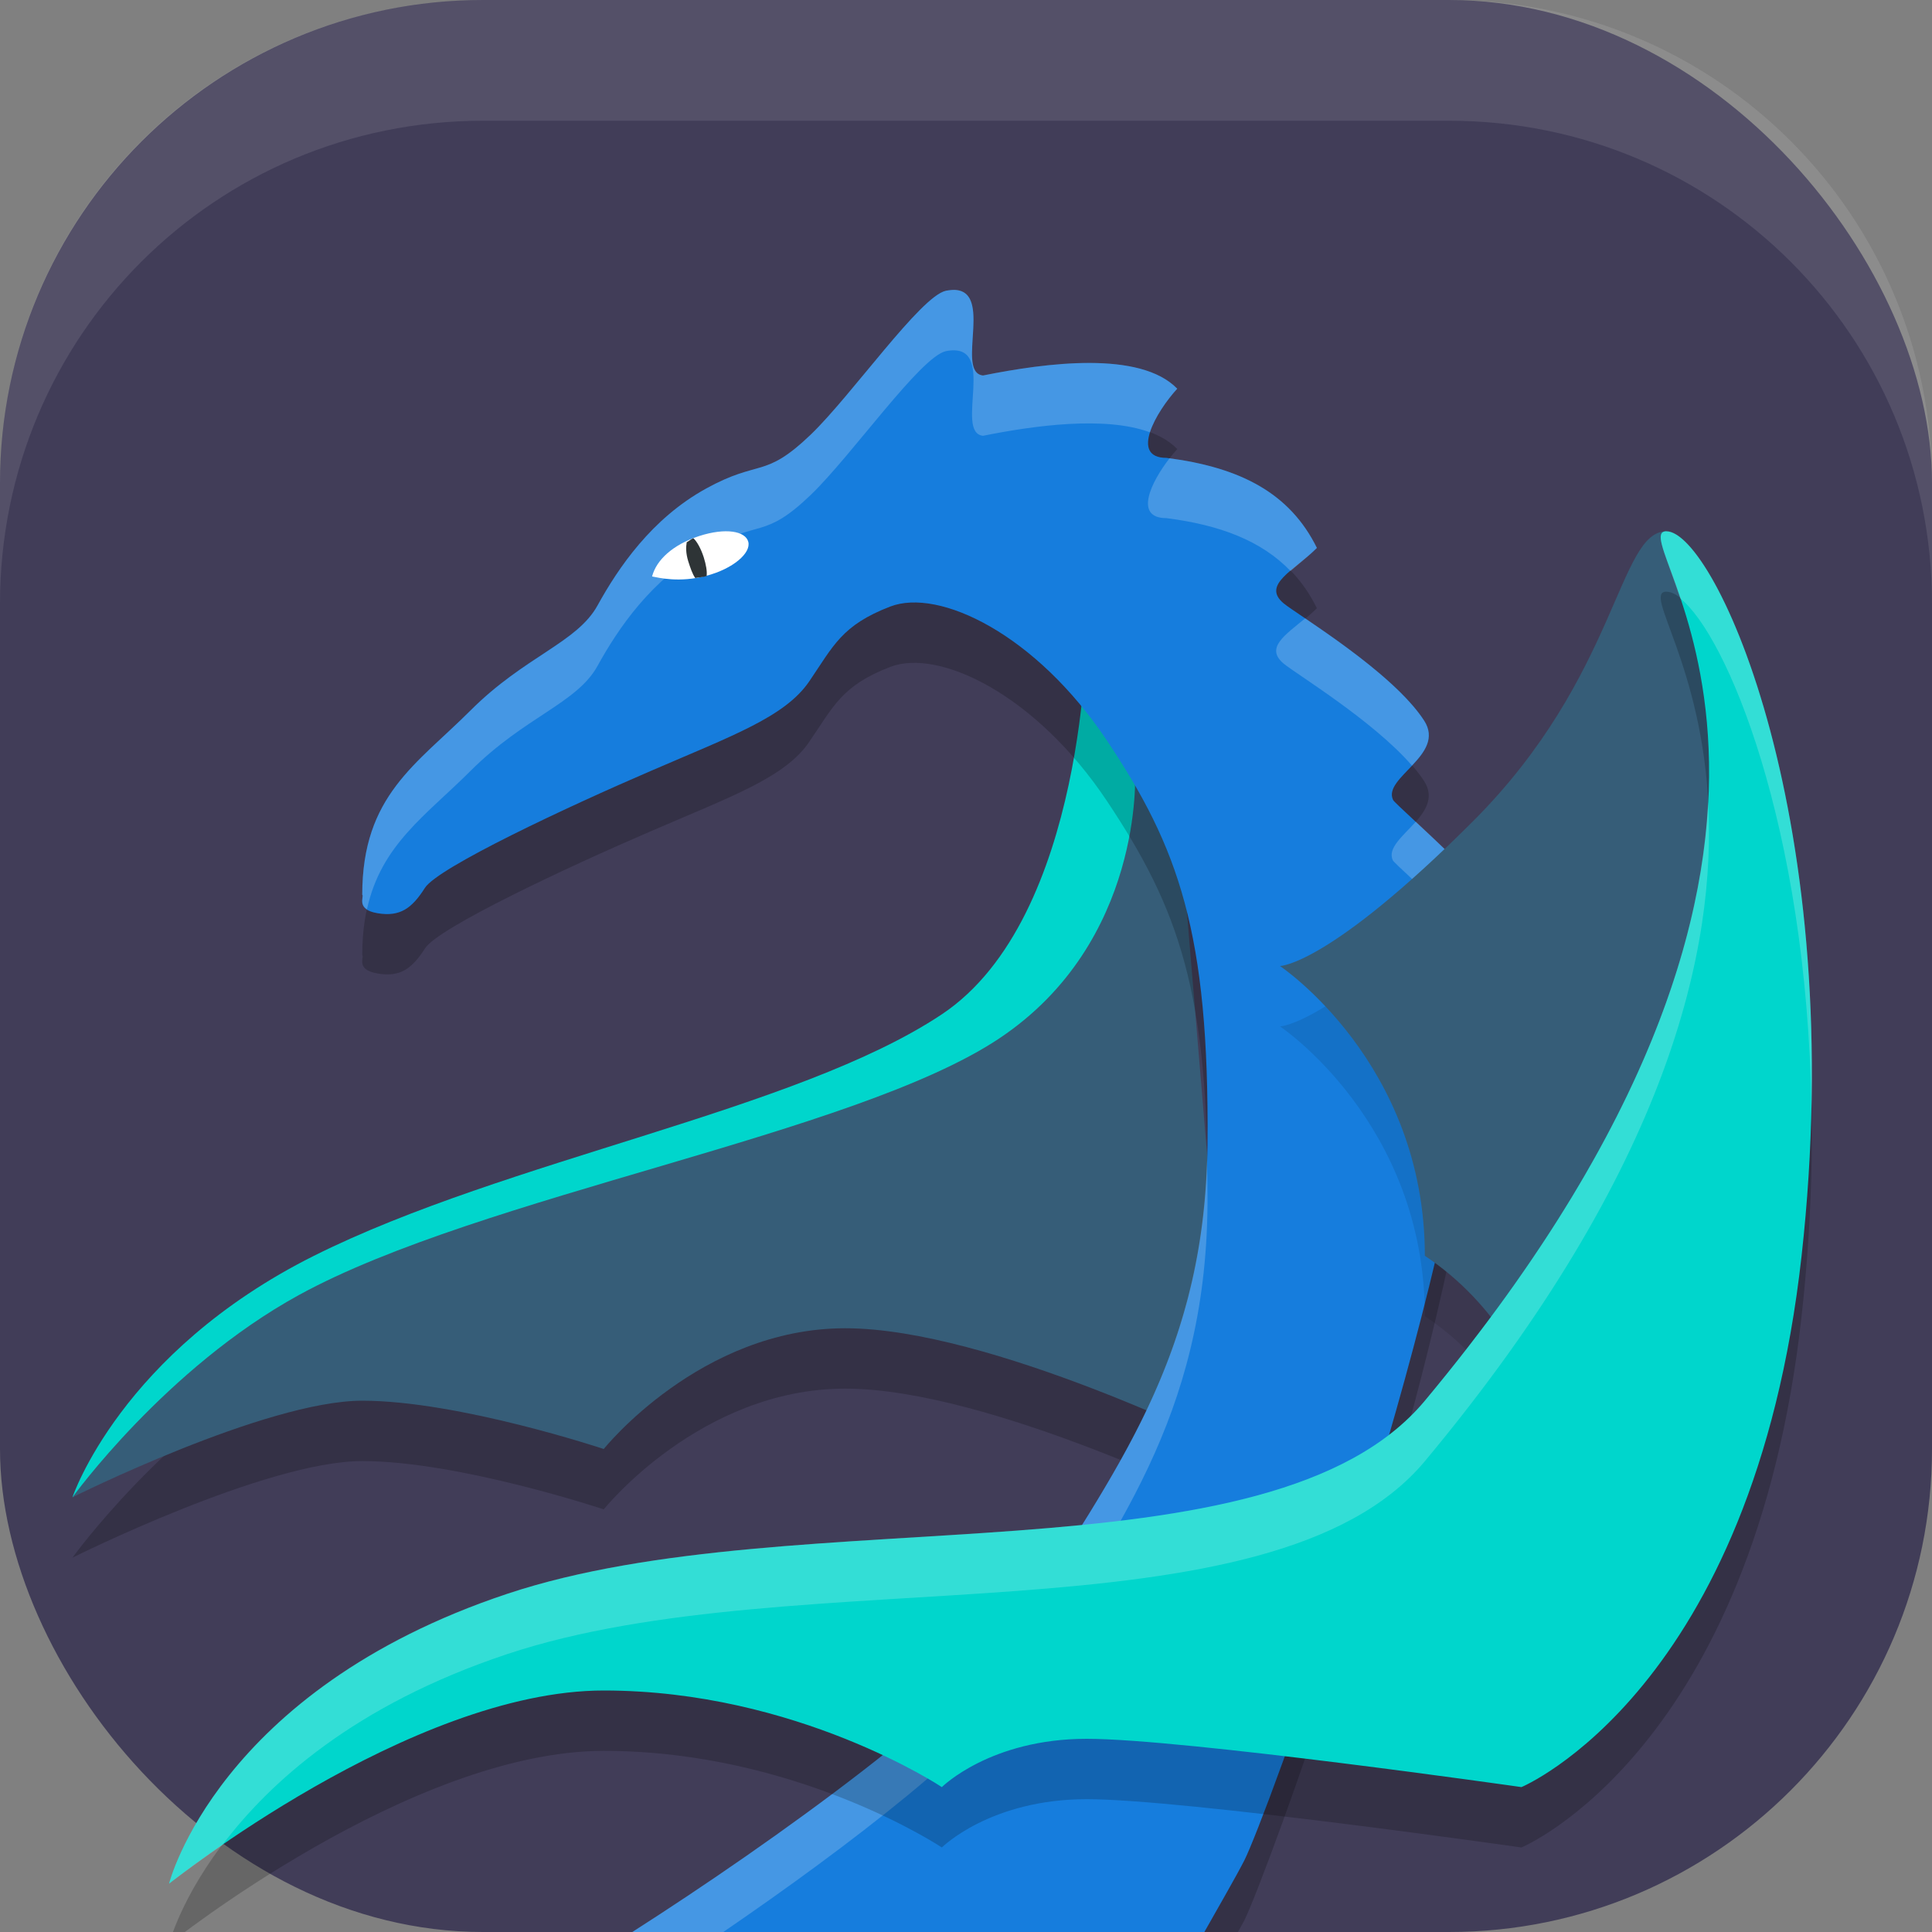 <?xml version="1.0" encoding="UTF-8" standalone="no"?>
<!-- Created with Inkscape (http://www.inkscape.org/) -->

<svg
   width="16"
   height="16"
   viewBox="0 0 16 16"
   version="1.1"
   id="svg5"
   inkscape:version="1.3.2 (091e20ef0f, 2023-11-25, custom)"
   sodipodi:docname="dragonplayer.svg"
   xmlns:inkscape="http://www.inkscape.org/namespaces/inkscape"
   xmlns:sodipodi="http://sodipodi.sourceforge.net/DTD/sodipodi-0.dtd"
   xmlns="http://www.w3.org/2000/svg"
   xmlns:svg="http://www.w3.org/2000/svg">
  <rect x="0" y="0" width="16" height="16" fill="#808080" stroke="none"/>
  <sodipodi:namedview
     id="namedview7"
     pagecolor="#ffffff"
     bordercolor="#000000"
     borderopacity="0.25"
     inkscape:showpageshadow="2"
     inkscape:pageopacity="0.0"
     inkscape:pagecheckerboard="0"
     inkscape:deskcolor="#d1d1d1"
     inkscape:document-units="px"
     showgrid="false"
     inkscape:zoom="52.4375"
     inkscape:cx="7.9904648"
     inkscape:cy="8"
     inkscape:window-width="1878"
     inkscape:window-height="1052"
     inkscape:window-x="0"
     inkscape:window-y="0"
     inkscape:window-maximized="1"
     inkscape:current-layer="svg5" />
  <defs
     id="defs2" />
  <rect
     style="fill:#413d58;fill-opacity:1;stroke-width:1.143;stroke-linecap:square"
     id="rect396"
     width="16"
     height="16"
     x="0"
     y="0"
     ry="4" />
  <path
     style="fill:#00d6cc"
     d="m 9,5.2 c 0,0 0,2.4 -1.2,3.2 -1.2,0.8 -3.6,1.2 -5.2,2 -1.6,0.8 -2,2 -2,2 0,0 1.6,-1.222 2.4,-1.222 0.8,0 2,-0.378 2,-0.378 0,0 0.964,-0.256 2.164,-0.256 C 8.364,10.544 9.4,10.4 9.4,10.4 L 9.8,7.2 Z"
     id="path1" />
  <path
     style="fill:#000000;opacity:0.2"
     d="m 9.4,6.9 c 0,0 0.075,1.4 -1.125,2.2 -1.2,0.8 -4.288,1.296 -5.8,2.125 C 1.369,11.832 0.6,12.9 0.6,12.9 c 0,0 1.6,-0.8 2.4,-0.8 0.8,0 2,0.4 2,0.4 0,0 0.8,-1 2,-1 1.2,0 3.2,1 3.2,1 l -0.4,-4.8 z"
     id="path2-3" />
  <path
     style="fill:#365d78"
     d="m 9.4,6.4 c 0,0 0.075,1.4 -1.125,2.2 -1.2,0.8 -4.288,1.296 -5.8,2.125 -1.106,0.607 -1.875,1.675 -1.875,1.675 0,0 1.6,-0.8 2.4,-0.8 0.8,0 2,0.4 2,0.4 0,0 0.8,-1 2,-1 1.2,0 3.2,1 3.2,1 L 9.8,7.2 Z"
     id="path2" />
  <path
     id="path3-6"
     style="fill:#000000;opacity:0.2"
     d="M 7.906 2.9 C 7.885 2.9 7.862 2.903 7.834 2.908 C 7.624 2.953 7.054 3.772 6.715 4.098 C 6.327 4.47 6.295 4.299 5.846 4.547 C 5.396 4.795 5.12 5.204 4.949 5.514 C 4.779 5.824 4.347 5.935 3.898 6.383 C 3.45 6.831 3 7.088 3 7.91 C 3.019 7.926 2.941 8.031 3.127 8.062 C 3.313 8.094 3.411 8.024 3.52 7.854 C 3.628 7.683 4.7 7.181 5.383 6.887 C 6.065 6.592 6.5 6.439 6.701 6.145 C 6.903 5.85 6.97 5.678 7.373 5.523 C 7.776 5.368 8.579 5.751 9.168 6.635 C 9.757 7.518 10.016 8.215 10 9.982 C 9.984 11.75 9.21 12.699 8.496 13.877 C 8.173 14.411 7.031 15.288 5.99 16 L 10.252 16 C 10.268 15.971 10.29 15.932 10.303 15.908 C 10.48 15.558 11.845 11.823 12.18 9.436 C 12.239 9.012 12.896 8.912 12.703 8.406 C 12.557 8.022 11.557 7.171 11.535 7.125 C 11.445 6.939 11.978 6.752 11.793 6.467 C 11.53 6.062 10.74 5.587 10.631 5.496 C 10.445 5.341 10.72 5.223 10.906 5.037 C 10.679 4.577 10.263 4.368 9.66 4.291 C 9.35 4.291 9.579 3.905 9.75 3.719 C 9.442 3.402 8.666 3.504 8.141 3.609 C 7.911 3.585 8.229 2.913 7.906 2.9 z " />
  <path
     style="fill:#167ddd"
     d="m 7.833,2.408 c -0.21,0.045 -0.779,0.865 -1.118,1.191 -0.388,0.372 -0.419,0.2 -0.869,0.448 -0.45,0.248 -0.726,0.656 -0.897,0.966 -0.171,0.31 -0.602,0.42 -1.051,0.869 -0.448,0.448 -0.898,0.706 -0.898,1.527 0.019,0.015 -0.06,0.123 0.127,0.154 0.186,0.031 0.284,-0.04 0.392,-0.21 C 3.628,7.183 4.701,6.681 5.384,6.387 6.066,6.092 6.499,5.938 6.701,5.644 6.902,5.349 6.97,5.178 7.373,5.023 7.777,4.868 8.579,5.251 9.168,6.134 9.757,7.018 10.016,7.715 10,9.482 9.984,11.249 9.209,12.198 8.495,13.377 8.091,14.045 6.402,15.256 5.237,16 h 4.737 c 0.117,-0.208 0.257,-0.449 0.33,-0.591 0.178,-0.35 1.543,-4.085 1.877,-6.473 0.059,-0.423 0.715,-0.525 0.522,-1.03 -0.146,-0.384 -1.144,-1.235 -1.166,-1.281 -0.09,-0.186 0.442,-0.373 0.257,-0.658 -0.263,-0.405 -1.053,-0.879 -1.163,-0.97 -0.186,-0.155 0.089,-0.273 0.275,-0.459 -0.227,-0.46 -0.641,-0.669 -1.245,-0.746 -0.31,0 -0.082,-0.387 0.088,-0.573 C 9.441,2.902 8.666,3.004 8.141,3.11 7.896,3.084 8.274,2.322 7.833,2.408 Z"
     id="path3" />
  <path
     id="path3-9"
     style="fill:#ffffff;opacity:0.2"
     d="M 7.906 2.4 C 7.885 2.4 7.862 2.403 7.834 2.408 C 7.624 2.453 7.054 3.272 6.715 3.598 C 6.327 3.97 6.295 3.799 5.846 4.047 C 5.396 4.295 5.12 4.704 4.949 5.014 C 4.779 5.324 4.347 5.435 3.898 5.883 C 3.45 6.331 3 6.588 3 7.41 C 3.014 7.422 2.973 7.487 3.039 7.531 C 3.156 6.994 3.527 6.754 3.898 6.383 C 4.347 5.935 4.779 5.824 4.949 5.514 C 5.12 5.204 5.396 4.795 5.846 4.547 C 6.295 4.299 6.327 4.47 6.715 4.098 C 7.054 3.772 7.624 2.953 7.834 2.908 C 8.274 2.822 7.896 3.584 8.141 3.609 C 8.564 3.524 9.151 3.443 9.523 3.58 C 9.561 3.459 9.663 3.313 9.75 3.219 C 9.442 2.902 8.666 3.004 8.141 3.109 C 7.911 3.085 8.229 2.413 7.906 2.4 z M 9.686 3.795 C 9.531 3.994 9.388 4.291 9.66 4.291 C 10.106 4.348 10.447 4.479 10.688 4.729 C 10.754 4.671 10.834 4.609 10.906 4.537 C 10.682 4.084 10.275 3.875 9.686 3.795 z M 10.809 5.121 C 10.641 5.26 10.475 5.366 10.631 5.496 C 10.729 5.578 11.372 5.968 11.693 6.34 C 11.795 6.232 11.888 6.113 11.793 5.967 C 11.592 5.657 11.086 5.309 10.809 5.121 z M 11.725 6.805 C 11.621 6.922 11.487 7.024 11.535 7.125 C 11.556 7.168 12.415 7.902 12.656 8.314 C 12.733 8.206 12.77 8.081 12.703 7.906 C 12.595 7.623 12.026 7.085 11.725 6.805 z M 9.996 9.611 C 9.944 11.295 9.192 12.228 8.496 13.377 C 8.092 14.045 6.402 15.256 5.236 16 L 5.99 16 C 7.031 15.288 8.173 14.411 8.496 13.877 C 9.21 12.699 9.984 11.75 10 9.982 C 10.001 9.849 9.998 9.733 9.996 9.611 z " />
  <path
     style="fill:#000000;opacity:0.1"
     d="m 13.8,4.9 c -0.4,0 -0.4,1.2 -1.6,2.4 -1.2,1.2 -1.6,1.2 -1.6,1.2 0,0 1.2,0.8 1.2,2.4 1.2,0.8 1.2,2.4 1.2,2.4 l 1.6,-4.4 -0.4,-3.2 z"
     id="path4-2" />
  <path
     style="fill:#365d78"
     d="m 13.8,4.4 c -0.4,0 -0.4,1.2 -1.6,2.4 -1.2,1.2 -1.6,1.2 -1.6,1.2 0,0 1.2,0.8 1.2,2.4 1.2,0.8 1.2,2.4 1.2,2.4 l 1.6,-4.4 -0.4,-3.2 z"
     id="path4" />
  <path
     style="fill:#ffffff"
     d="M 5.4,4.775 C 5.435,4.638 5.571,4.511 5.791,4.439 c 0.22,-0.071 0.383,-0.04 0.406,0.048 0.024,0.092 -0.124,0.223 -0.349,0.282 -0.223,0.059 -0.394,0.015 -0.448,0.005 z"
     id="path5" />
  <path
     style="fill:#2e3436"
     d="m 5.742,4.457 c -0.021,0.009 -0.036,0.023 -0.055,0.034 -0.007,0.04 -0.008,0.09 0.013,0.158 0.017,0.053 0.035,0.107 0.058,0.138 0.033,-0.007 0.058,-0.006 0.094,-0.016 C 5.857,4.731 5.847,4.676 5.828,4.615 5.805,4.544 5.772,4.484 5.742,4.457 Z"
     id="path6" />
  <path
     style="fill:#000000;opacity:0.2"
     d="m 13.8,4.9 c 0.4,0 1.52,2.4 1.12,6 C 14.52,14.5 12.6,15.3 12.6,15.3 c 0,0 -2.8,-0.4 -3.6,-0.4 -0.8,0 -1.2,0.4 -1.2,0.4 0,0 -1.2,-0.8 -2.8,-0.8 -1.6,0 -3.6,1.6 -3.6,1.6 0,0 0.4,-1.6 2.8,-2.4 2.4,-0.8 6.32,-0.064 7.6,-1.6 4,-4.8 1.6,-7.2 2,-7.2"
     id="path7-9" />
  <path
     style="fill:#00d6cc"
     d="m 13.8,4.4 c 0.4,0 1.52,2.4 1.12,6 -0.4,3.6 -2.32,4.4 -2.32,4.4 0,0 -2.8,-0.4 -3.6,-0.4 -0.8,0 -1.2,0.4 -1.2,0.4 0,0 -1.2,-0.8 -2.8,-0.8 -1.6,0 -3.6,1.6 -3.6,1.6 0,0 0.4,-1.6 2.8,-2.4 2.4,-0.8 6.32,-0.064 7.6,-1.6 4,-4.8 1.6,-7.2 2,-7.2"
     id="path7" />
  <path
     id="path7-7"
     style="fill:#ffffff;opacity:0.2"
     d="M 13.801 4.4 C 13.69 4.4 13.793 4.59 13.916 4.957 C 14.293 5.253 14.963 6.825 15.002 9.18 C 15.066 6.269 14.154 4.4 13.801 4.4 z M 14.146 6.639 C 14.086 7.823 13.571 9.476 11.801 11.6 C 10.52 13.136 6.599 12.399 4.199 13.199 C 1.799 13.999 1.4 15.6 1.4 15.6 C 1.4 15.6 1.573 15.465 1.84 15.281 C 2.228 14.766 2.932 14.121 4.199 13.699 C 6.599 12.899 10.52 13.636 11.801 12.1 C 13.836 9.658 14.213 7.838 14.146 6.639 z " />
  <path
     id="rect639"
     style="fill:#ffffff;stroke-linecap:square;opacity:0.1"
     d="M 4 0 C 1.784 0 0 1.784 0 4 L 0 5 C 0 2.784 1.784 1 4 1 L 12 1 C 14.216 1 16 2.784 16 5 L 16 4 C 16 1.784 14.216 0 12 0 L 4 0 z " />
</svg>
